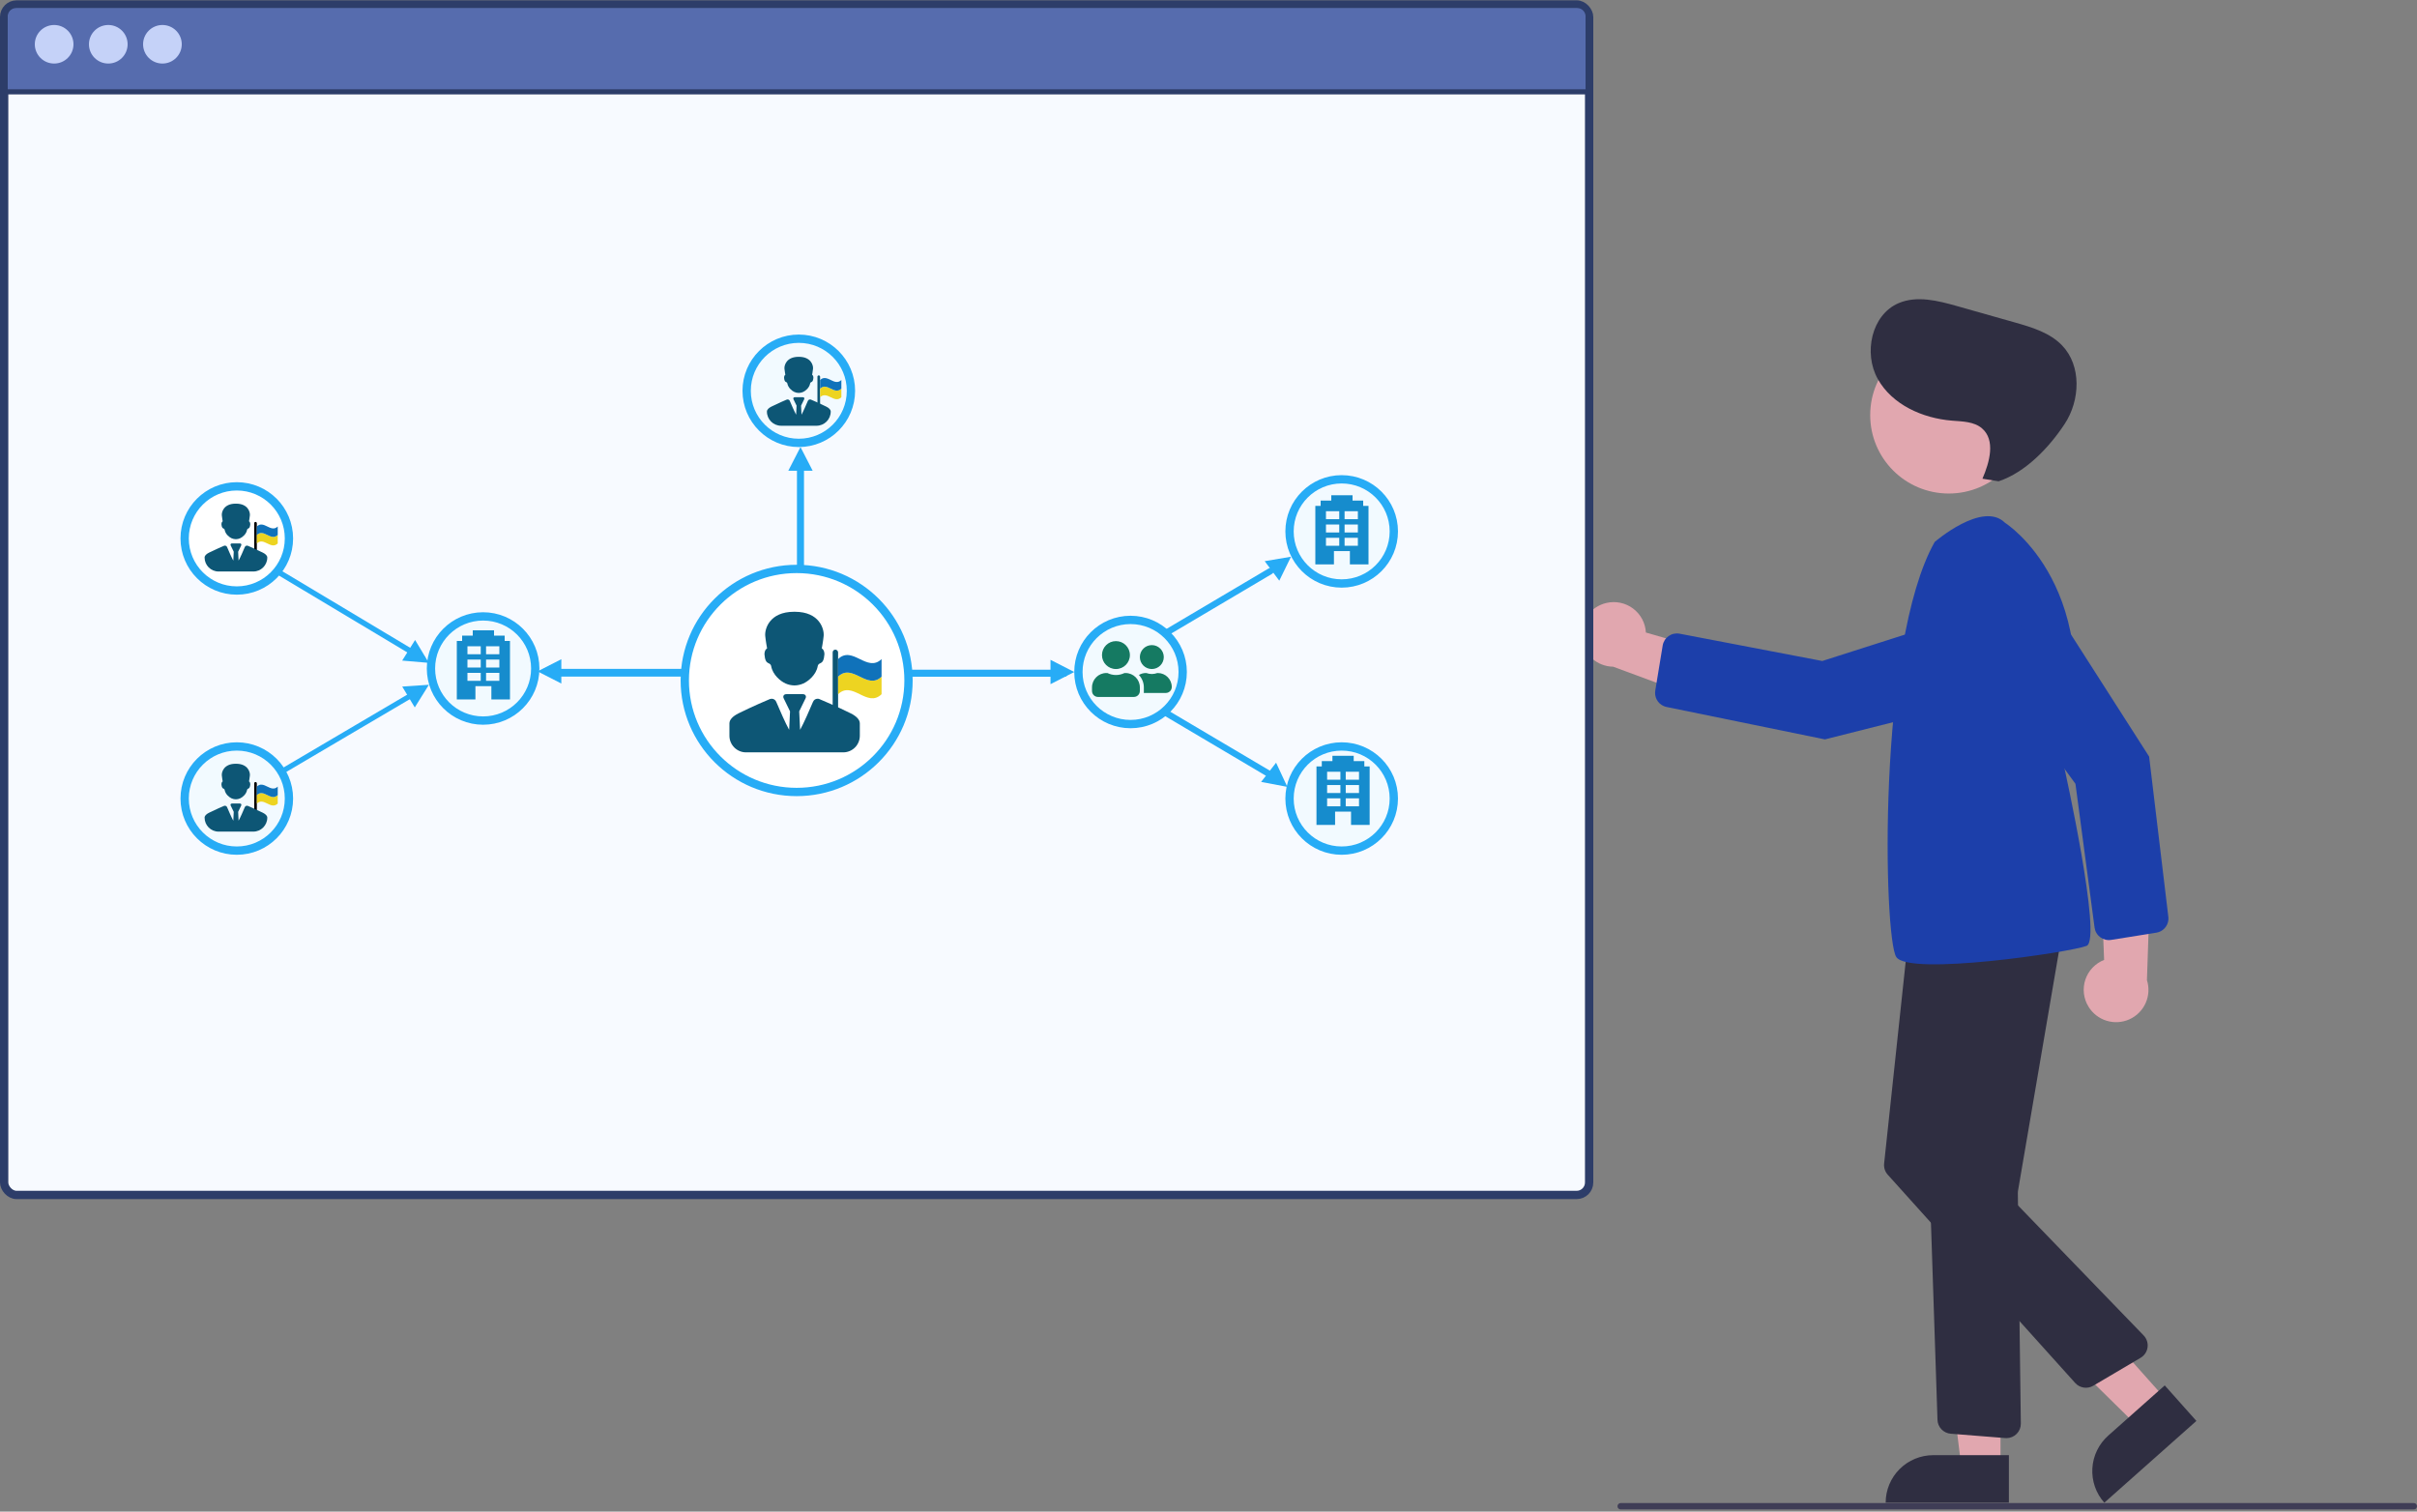 <svg width="582" height="364" viewBox="0 0 582 364" fill="none" xmlns="http://www.w3.org/2000/svg">
<rect x="0" y="0" width="582" height="364" fill="#808080" stroke="none"/>
<path d="M386.83 145.191C387.932 144.934 389.078 144.922 390.186 145.156C391.293 145.389 392.336 145.862 393.241 146.541C394.146 147.221 394.891 148.09 395.423 149.088C395.955 150.085 396.261 151.187 396.321 152.316L422.756 159.951L411.876 169.217L388.44 160.546C386.534 160.52 384.704 159.797 383.297 158.513C381.89 157.23 381.003 155.476 380.804 153.583C380.606 151.69 381.109 149.79 382.22 148.244C383.33 146.697 384.971 145.611 386.83 145.191V145.191Z" fill="#E1A7AF"/>
<path d="M502.887 242.395C502.295 241.432 501.922 240.35 501.794 239.227C501.666 238.104 501.786 236.967 502.145 235.895C502.505 234.823 503.096 233.843 503.876 233.024C504.656 232.205 505.607 231.566 506.66 231.154L505.566 203.699L517.808 211.079L516.971 236.019C517.548 237.833 517.438 239.795 516.663 241.533C515.888 243.272 514.501 244.666 512.765 245.452C511.03 246.238 509.065 246.361 507.245 245.798C505.424 245.234 503.874 244.024 502.887 242.395Z" fill="#E1A7AF"/>
<path d="M519.227 224.597L508.344 226.333C507.887 226.406 507.42 226.387 506.971 226.276C506.521 226.166 506.098 225.967 505.727 225.691C505.356 225.415 505.044 225.068 504.81 224.669C504.575 224.271 504.423 223.83 504.362 223.372L499.758 188.749L477.006 157.661C476.163 156.51 475.566 155.198 475.25 153.807C474.935 152.417 474.908 150.976 475.172 149.575C475.435 148.173 475.984 146.841 476.783 145.659C477.582 144.477 478.615 143.472 479.818 142.704L479.818 142.704C482.155 141.213 484.989 140.709 487.697 141.305C490.406 141.901 492.766 143.546 494.26 145.879L517.497 182.185L522.122 220.769C522.151 221.016 522.155 221.264 522.132 221.511C522.06 222.275 521.736 222.993 521.21 223.552C520.684 224.11 519.986 224.478 519.227 224.597Z" fill="#1C3FAA"/>
<path d="M481.708 353.105H472.267L467.775 316.746L481.709 316.747L481.708 353.105Z" fill="#E1A7AF"/>
<path d="M465.521 350.412H483.729V361.858H454.057C454.057 358.823 455.264 355.911 457.414 353.765C459.564 351.618 462.48 350.412 465.521 350.412Z" fill="#2F2E41"/>
<path d="M521.538 336.971L514.484 343.236L488.189 317.349L497.335 309.804L521.538 336.971Z" fill="#E1A7AF"/>
<path d="M507.654 345.699L521.258 333.616L528.878 342.169L506.708 361.859C505.707 360.736 504.938 359.427 504.444 358.007C503.95 356.587 503.741 355.084 503.828 353.583C503.916 352.083 504.299 350.614 504.956 349.261C505.612 347.909 506.529 346.698 507.654 345.699Z" fill="#2F2E41"/>
<path d="M469.248 118.842C479.694 118.842 488.163 110.387 488.163 99.957C488.163 89.528 479.694 81.072 469.248 81.072C458.802 81.072 450.334 89.528 450.334 99.957C450.334 110.387 458.802 118.842 469.248 118.842Z" fill="#E1A7AF"/>
<path d="M482.865 346.297L469.724 345.248C468.875 345.18 468.081 344.803 467.493 344.188C466.905 343.573 466.565 342.763 466.537 341.913L462.869 231.32C462.839 230.466 463.128 229.63 463.679 228.976C464.231 228.322 465.006 227.895 465.854 227.779L492.052 224.129C492.592 224.054 493.142 224.107 493.658 224.283C494.173 224.46 494.639 224.756 495.019 225.147C495.398 225.537 495.68 226.012 495.841 226.531C496.003 227.051 496.039 227.602 495.947 228.138L485.922 286.766C485.895 286.927 485.882 287.09 485.884 287.254L486.606 342.803C486.612 343.261 486.527 343.716 486.356 344.141C486.184 344.566 485.929 344.953 485.607 345.279C485.284 345.606 484.9 345.865 484.476 346.041C484.053 346.218 483.598 346.309 483.139 346.309C483.048 346.309 482.956 346.305 482.865 346.297Z" fill="#2F2E41"/>
<path d="M499.696 333.033L454.554 282.872C454.229 282.511 453.984 282.086 453.834 281.624C453.685 281.163 453.634 280.675 453.685 280.192L459.387 226.827C459.48 225.938 459.916 225.119 460.601 224.544C461.287 223.968 462.169 223.681 463.063 223.742L490.768 225.586C491.297 225.621 491.812 225.777 492.271 226.042C492.731 226.308 493.123 226.675 493.418 227.115C493.713 227.556 493.903 228.058 493.972 228.584C494.042 229.109 493.99 229.644 493.82 230.146L477.22 279.177C477.061 279.644 477.034 280.146 477.142 280.628C477.251 281.11 477.49 281.552 477.834 281.907L516.179 321.585C516.543 321.961 516.816 322.414 516.979 322.911C517.142 323.407 517.19 323.934 517.12 324.452C517.049 324.97 516.863 325.465 516.573 325.9C516.284 326.336 515.899 326.7 515.449 326.966L504.037 333.699C503.347 334.104 502.538 334.259 501.747 334.138C500.957 334.017 500.232 333.626 499.696 333.033L499.696 333.033Z" fill="#2F2E41"/>
<path d="M465.859 130.508C465.859 130.508 477.411 120.512 482.801 125.894C482.801 125.894 507.829 141.657 497.048 184.715C497.048 184.715 506.289 226.235 502.439 227.773C498.588 229.311 459.698 235.078 456.618 230.464C453.538 225.851 451.997 155.112 465.859 130.508Z" fill="#1C3FAA"/>
<path d="M398.581 166.292L400.369 155.433C400.444 154.977 400.61 154.541 400.856 154.15C401.103 153.759 401.426 153.422 401.805 153.157C402.185 152.893 402.613 152.707 403.066 152.611C403.518 152.515 403.986 152.51 404.44 152.597L438.796 159.171L475.525 147.438C476.885 147.003 478.32 146.851 479.742 146.992C481.163 147.133 482.54 147.562 483.788 148.255C485.037 148.947 486.13 149.887 487.001 151.018C487.871 152.148 488.501 153.444 488.85 154.827L488.851 154.826C489.529 157.511 489.112 160.355 487.691 162.733C486.269 165.11 483.96 166.827 481.271 167.504L439.43 178.049L401.304 170.243C401.06 170.193 400.823 170.118 400.596 170.018C399.893 169.709 399.313 169.175 398.948 168.5C398.583 167.825 398.454 167.048 398.581 166.292Z" fill="#1C3FAA"/>
<path d="M477.363 115.276C479.091 111.282 480.554 105.963 477.239 103.139C475.316 101.501 472.546 101.497 470.027 101.294C462.928 100.719 455.622 97.459 452.152 91.249C448.683 85.04 450.62 75.806 457.166 73.005C461.578 71.116 466.636 72.403 471.254 73.71L485.12 77.636C489.24 78.803 493.566 80.089 496.532 83.173C501.263 88.092 500.909 96.407 497.152 102.102C493.395 107.797 487.736 113.736 481.259 115.898L477.363 115.276Z" fill="#2F2E41"/>
<path d="M581.23 363.483H390.247C390.042 363.483 389.847 363.402 389.702 363.258C389.558 363.114 389.477 362.918 389.477 362.715C389.477 362.511 389.558 362.315 389.702 362.171C389.847 362.027 390.042 361.946 390.247 361.946H581.23C581.434 361.946 581.63 362.027 581.775 362.171C581.919 362.315 582 362.511 582 362.715C582 362.918 581.919 363.114 581.775 363.258C581.63 363.402 581.434 363.483 581.23 363.483Z" fill="#3F3D56"/>
<rect x="1" y="1.078" width="381.654" height="286.672" rx="3" fill="#F7FAFF" stroke="#2D3D69" stroke-width="2"/>
<path d="M381.793 20.873H1.863V22.73H381.793V20.873Z" fill="#2D3D69"/>
<path d="M167.915 162.931H132.863C132.695 162.931 132.534 162.833 132.416 162.659C132.297 162.485 132.23 162.249 132.23 162.003C132.23 161.756 132.297 161.52 132.416 161.346C132.534 161.172 132.695 161.074 132.863 161.074H167.915C168.083 161.074 168.244 161.172 168.362 161.346C168.481 161.52 168.547 161.756 168.547 162.003C168.547 162.249 168.481 162.485 168.362 162.659C168.244 162.833 168.083 162.931 167.915 162.931Z" fill="#27ACF6"/>
<path d="M192.752 151.664C192.527 151.664 192.311 151.549 192.152 151.346C191.994 151.142 191.904 150.866 191.904 150.577V112.968C191.904 112.68 191.994 112.404 192.152 112.2C192.311 111.996 192.527 111.882 192.752 111.882C192.976 111.882 193.192 111.996 193.351 112.2C193.51 112.404 193.599 112.68 193.599 112.968V150.577C193.599 150.866 193.51 151.142 193.351 151.346C193.192 151.549 192.976 151.664 192.752 151.664Z" fill="#27ACF6"/>
<path d="M101.781 159.217C101.664 159.217 101.55 159.185 101.45 159.125L66.433 138.156C66.285 138.067 66.178 137.922 66.135 137.753C66.093 137.584 66.118 137.406 66.206 137.256C66.294 137.106 66.437 136.998 66.604 136.954C66.771 136.911 66.948 136.936 67.096 137.025L102.113 157.994C102.236 158.068 102.331 158.18 102.385 158.313C102.438 158.447 102.447 158.595 102.409 158.734C102.371 158.873 102.289 158.995 102.176 159.083C102.062 159.17 101.923 159.217 101.781 159.217Z" fill="#27ACF6"/>
<path d="M66.75 187.072C66.611 187.072 66.476 187.026 66.365 186.943C66.254 186.859 66.175 186.742 66.138 186.608C66.101 186.475 66.109 186.334 66.161 186.206C66.213 186.077 66.306 185.97 66.426 185.9L100.544 165.805C100.688 165.719 100.861 165.695 101.024 165.736C101.187 165.778 101.327 165.882 101.412 166.025C101.498 166.169 101.523 166.341 101.481 166.503C101.439 166.665 101.335 166.803 101.19 166.889L67.072 186.984C66.975 187.041 66.863 187.072 66.75 187.072Z" fill="#27ACF6"/>
<path d="M256.352 162.964H213.663C213.458 162.964 213.263 162.875 213.118 162.716C212.974 162.558 212.893 162.342 212.893 162.118C212.893 161.893 212.974 161.678 213.118 161.519C213.263 161.361 213.458 161.272 213.663 161.272H256.352C256.556 161.272 256.752 161.361 256.896 161.519C257.041 161.678 257.122 161.893 257.122 162.118C257.122 162.342 257.041 162.558 256.896 162.716C256.752 162.875 256.556 162.964 256.352 162.964Z" fill="#27ACF6"/>
<path d="M264.488 162.81C264.319 162.81 264.155 162.754 264.02 162.652C263.886 162.55 263.789 162.407 263.744 162.244C263.7 162.082 263.71 161.909 263.773 161.753C263.836 161.596 263.949 161.465 264.094 161.379L305.537 136.854C305.624 136.803 305.72 136.769 305.82 136.755C305.92 136.74 306.022 136.746 306.12 136.771C306.218 136.796 306.31 136.84 306.391 136.901C306.472 136.961 306.54 137.037 306.592 137.124C306.644 137.211 306.677 137.307 306.692 137.407C306.706 137.507 306.701 137.609 306.676 137.706C306.65 137.804 306.606 137.896 306.546 137.977C306.485 138.058 306.409 138.126 306.322 138.177L264.879 162.702C264.761 162.772 264.626 162.81 264.488 162.81Z" fill="#27ACF6"/>
<path d="M305.929 187.334C305.791 187.334 305.656 187.297 305.537 187.227L264.094 162.702C263.919 162.598 263.791 162.429 263.741 162.231C263.69 162.033 263.72 161.824 263.824 161.648C263.928 161.473 264.098 161.346 264.296 161.296C264.494 161.245 264.704 161.275 264.879 161.379L306.322 185.904C306.467 185.99 306.58 186.121 306.644 186.277C306.707 186.433 306.717 186.606 306.672 186.769C306.628 186.931 306.531 187.075 306.396 187.177C306.262 187.279 306.098 187.334 305.929 187.334V187.334Z" fill="#27ACF6"/>
<path d="M218.765 163.86C218.765 178.688 206.708 190.714 191.829 190.714C176.949 190.714 164.893 178.688 164.893 163.86C164.893 149.031 176.949 137.005 191.829 137.005C206.708 137.005 218.765 149.031 218.765 163.86Z" fill="white" stroke="#27ACF6" stroke-width="2"/>
<rect x="200.5" y="156.433" width="1.308" height="19.531" rx="0.654" fill="#0D5675"/>
<g clip-path="url(#clip0)">
<path d="M201.809 167.173C205.297 163.788 208.787 170.557 212.275 167.173C212.275 165.762 212.275 164.353 212.275 162.942C208.787 166.326 205.297 159.557 201.809 162.942C201.809 164.353 201.809 165.763 201.809 167.173Z" fill="#EDD421"/>
<path d="M201.809 162.941C205.297 159.556 208.787 166.326 212.275 162.941C212.275 161.53 212.275 160.121 212.275 158.71C208.787 162.095 205.297 155.325 201.809 158.71C201.809 160.121 201.809 161.532 201.809 162.941Z" fill="#1072BA"/>
</g>
<path d="M184.078 157.566C184.301 160.438 185.463 159.201 185.703 160.459C186.101 162.551 187.986 164.064 189.159 164.587C189.844 164.891 190.549 165.044 191.29 165.056V165.057C191.292 165.057 191.295 165.057 191.298 165.057C191.3 165.057 191.303 165.057 191.305 165.057V165.056C192.046 165.044 192.751 164.891 193.436 164.587C194.609 164.064 196.494 162.551 196.892 160.459C197.132 159.201 198.294 160.438 198.517 157.566C198.517 156.422 197.882 156.137 197.882 156.137C197.882 156.137 198.205 154.443 198.331 153.14C198.488 151.515 197.366 147.318 191.384 147.318C191.358 147.318 191.334 147.32 191.308 147.32C191.307 147.32 191.306 147.32 191.305 147.32V147.32C191.303 147.32 191.3 147.32 191.298 147.32C191.295 147.32 191.292 147.32 191.29 147.32V147.32C191.289 147.32 191.288 147.32 191.287 147.32C191.262 147.32 191.237 147.318 191.211 147.318C185.229 147.318 184.107 151.515 184.264 153.14C184.39 154.443 184.713 156.137 184.713 156.137C184.713 156.137 184.078 156.422 184.078 157.566Z" fill="#0D5675"/>
<path d="M204.868 171.786C201.851 170.277 197.477 168.393 197.267 168.326C197.265 168.326 197.263 168.325 197.261 168.325C197.138 168.282 197.006 168.258 196.868 168.258C196.356 168.258 195.921 168.581 195.76 169.03L195.757 169.029C194.978 170.873 193.548 174.161 192.659 175.746L192.445 171.302C192.445 171.302 193.779 168.519 193.925 168.264C194.269 167.667 193.959 167.158 193.315 167.158C192.995 167.158 192.196 167.158 191.395 167.158H191.392C191.387 167.158 191.382 167.158 191.377 167.158H191.374C191.363 167.158 191.352 167.158 191.341 167.158C191.33 167.158 191.319 167.158 191.308 167.158H191.305C191.3 167.158 191.295 167.158 191.29 167.158H191.287C190.486 167.158 189.687 167.158 189.367 167.158C188.722 167.158 188.413 167.667 188.756 168.264C188.902 168.519 190.236 171.302 190.236 171.302L190.023 175.746C189.134 174.161 187.704 170.873 186.925 169.029L186.922 169.03C186.761 168.581 186.326 168.258 185.813 168.258C185.676 168.258 185.544 168.282 185.421 168.325C185.419 168.326 185.417 168.326 185.414 168.326C185.205 168.393 180.831 170.277 177.814 171.786C176.458 172.463 175.641 173.306 175.641 174.192C175.641 175.128 175.641 176.177 175.641 177.172C175.641 179.381 177.431 181.172 179.641 181.172H191.276H191.29H191.297H191.305H191.319H191.341H191.363H191.377H191.384H191.392H191.406H203.041C205.25 181.172 207.041 179.381 207.041 177.172C207.041 176.177 207.041 175.128 207.041 174.192C207.041 173.306 206.223 172.463 204.868 171.786Z" fill="#0D5675"/>
<path d="M204.904 94.107C204.904 101.033 199.283 106.65 192.348 106.65C185.412 106.65 179.791 101.033 179.791 94.107C179.791 87.18 185.412 81.564 192.348 81.564C199.283 81.564 204.904 87.18 204.904 94.107Z" fill="#F2FAFF" stroke="#27ACF6" stroke-width="2"/>
<rect x="196.834" y="90.393" width="0.64" height="9.575" rx="0.32" fill="#0D5675"/>
<g clip-path="url(#clip1)">
<path d="M197.474 95.659C199.181 93.999 200.889 97.318 202.596 95.659C202.596 94.967 202.596 94.276 202.596 93.585C200.889 95.244 199.181 91.925 197.474 93.585C197.474 94.276 197.474 94.968 197.474 95.659Z" fill="#EDD421"/>
<path d="M197.474 93.583C199.181 91.924 200.889 95.243 202.596 93.583C202.596 92.891 202.596 92.201 202.596 91.509C200.889 93.168 199.181 89.849 197.474 91.509C197.474 92.201 197.474 92.892 197.474 93.583Z" fill="#1072BA"/>
</g>
<path d="M188.799 90.949C188.908 92.357 189.476 91.75 189.594 92.367C189.789 93.393 190.711 94.135 191.285 94.391C191.62 94.54 191.965 94.615 192.328 94.621V94.621C192.329 94.621 192.33 94.621 192.331 94.621C192.333 94.621 192.334 94.621 192.335 94.621V94.621C192.698 94.615 193.043 94.54 193.378 94.391C193.952 94.135 194.874 93.393 195.069 92.367C195.186 91.75 195.755 92.357 195.864 90.949C195.864 90.388 195.553 90.248 195.553 90.248C195.553 90.248 195.711 89.418 195.773 88.779C195.85 87.982 195.301 85.925 192.374 85.925C192.361 85.925 192.349 85.926 192.337 85.926C192.336 85.926 192.336 85.926 192.335 85.926V85.926C192.334 85.926 192.333 85.926 192.331 85.926C192.33 85.926 192.329 85.926 192.328 85.926V85.926C192.327 85.926 192.327 85.926 192.326 85.926C192.314 85.926 192.302 85.925 192.289 85.925C189.362 85.925 188.813 87.982 188.89 88.779C188.952 89.418 189.109 90.248 189.109 90.248C189.109 90.248 188.799 90.388 188.799 90.949Z" fill="#0D5675"/>
<path d="M198.971 97.92C197.495 97.18 195.355 96.257 195.252 96.224C195.251 96.224 195.25 96.224 195.249 96.223C195.189 96.202 195.124 96.191 195.057 96.191C194.806 96.191 194.593 96.349 194.514 96.569L194.513 96.569C194.132 97.473 193.432 99.085 192.997 99.862L192.893 97.683C192.893 97.683 193.545 96.319 193.617 96.194C193.785 95.901 193.634 95.651 193.318 95.651C193.162 95.651 192.771 95.651 192.379 95.651H192.377C192.375 95.651 192.372 95.651 192.37 95.651H192.368C192.363 95.651 192.358 95.651 192.352 95.651C192.347 95.651 192.342 95.651 192.336 95.651H192.335C192.332 95.651 192.33 95.651 192.327 95.651H192.326C191.934 95.651 191.543 95.651 191.386 95.651C191.071 95.651 190.92 95.901 191.088 96.194C191.159 96.319 191.812 97.683 191.812 97.683L191.707 99.862C191.273 99.085 190.573 97.473 190.191 96.569L190.19 96.569C190.111 96.349 189.898 96.191 189.648 96.191C189.58 96.191 189.516 96.202 189.456 96.223C189.454 96.224 189.454 96.224 189.452 96.224C189.35 96.257 187.21 97.18 185.733 97.92C185.07 98.252 184.67 98.665 184.67 99.1C184.67 100.99 186.202 102.522 188.092 102.522H192.321H192.327H192.331H192.335H192.342H192.352H192.363H192.37H192.373H192.377H192.384H196.613C198.503 102.522 200.035 100.99 200.035 99.1C200.035 98.665 199.635 98.252 198.971 97.92Z" fill="#0D5675"/>
<path d="M284.787 161.821C284.787 168.747 279.166 174.364 272.23 174.364C265.295 174.364 259.674 168.747 259.674 161.821C259.674 154.895 265.295 149.278 272.23 149.278C279.166 149.278 284.787 154.895 284.787 161.821Z" fill="#F2FAFF" stroke="#27ACF6" stroke-width="2"/>
<path d="M128.887 160.975C128.887 167.901 123.266 173.518 116.33 173.518C109.394 173.518 103.773 167.901 103.773 160.975C103.773 154.048 109.394 148.432 116.33 148.432C123.266 148.432 128.887 154.048 128.887 160.975Z" fill="#F2FAFF" stroke="#27ACF6" stroke-width="2"/>
<path d="M69.576 129.657C69.576 136.583 63.955 142.2 57.019 142.2C50.084 142.2 44.463 136.583 44.463 129.657C44.463 122.73 50.084 117.114 57.019 117.114C63.955 117.114 69.576 122.73 69.576 129.657Z" fill="white" stroke="#27ACF6" stroke-width="2"/>
<rect x="61.217" y="125.681" width="0.629" height="9.426" rx="0.315" fill="black"/>
<g clip-path="url(#clip2)">
<path d="M61.847 130.865C63.524 129.231 65.202 132.498 66.879 130.865C66.879 130.184 66.879 129.504 66.879 128.823C65.202 130.456 63.524 127.189 61.847 128.823C61.847 129.504 61.847 130.184 61.847 130.865Z" fill="#EDD421"/>
<path d="M61.847 128.821C63.524 127.188 65.202 130.455 66.879 128.821C66.879 128.14 66.879 127.46 66.879 126.779C65.202 128.413 63.524 125.146 61.847 126.779C61.847 127.46 61.847 128.141 61.847 128.821Z" fill="#1072BA"/>
</g>
<path d="M53.322 126.228C53.429 127.614 53.988 127.017 54.103 127.624C54.295 128.634 55.201 129.364 55.765 129.616C56.094 129.763 56.433 129.837 56.79 129.843V129.843C56.791 129.843 56.792 129.843 56.793 129.843C56.794 129.843 56.796 129.843 56.797 129.843V129.843C57.153 129.837 57.492 129.764 57.821 129.616C58.385 129.364 59.291 128.634 59.483 127.624C59.599 127.017 60.157 127.614 60.264 126.228C60.264 125.676 59.959 125.538 59.959 125.538C59.959 125.538 60.114 124.721 60.175 124.092C60.25 123.308 59.711 121.282 56.835 121.282C56.822 121.282 56.811 121.283 56.798 121.283C56.798 121.283 56.797 121.283 56.797 121.283V121.283C56.796 121.283 56.794 121.283 56.793 121.283C56.792 121.283 56.791 121.283 56.79 121.283V121.283C56.789 121.283 56.789 121.283 56.788 121.283C56.776 121.283 56.764 121.282 56.752 121.282C53.876 121.282 53.336 123.308 53.412 124.092C53.472 124.721 53.627 125.538 53.627 125.538C53.627 125.538 53.322 125.676 53.322 126.228Z" fill="#0D5675"/>
<path d="M63.318 133.091C61.867 132.363 59.764 131.453 59.663 131.421C59.662 131.421 59.661 131.421 59.66 131.42C59.601 131.4 59.538 131.388 59.472 131.388C59.225 131.388 59.016 131.544 58.939 131.761L58.937 131.76C58.563 132.65 57.875 134.237 57.448 135.002L57.345 132.857C57.345 132.857 57.986 131.514 58.057 131.391C58.222 131.103 58.073 130.858 57.763 130.858C57.61 130.858 57.225 130.858 56.84 130.858H56.839C56.836 130.858 56.834 130.858 56.831 130.858H56.83C56.825 130.858 56.819 130.858 56.814 130.858C56.809 130.858 56.804 130.858 56.798 130.858H56.797C56.794 130.858 56.792 130.858 56.79 130.858H56.788C56.403 130.858 56.019 130.858 55.865 130.858C55.555 130.858 55.406 131.103 55.572 131.391C55.642 131.514 56.283 132.857 56.283 132.857L56.18 135.002C55.753 134.237 55.065 132.651 54.691 131.76L54.69 131.761C54.612 131.544 54.403 131.388 54.157 131.388C54.09 131.388 54.027 131.4 53.968 131.42C53.967 131.421 53.966 131.421 53.965 131.421C53.864 131.453 51.761 132.363 50.31 133.091C49.659 133.418 49.266 133.824 49.266 134.252C49.266 136.113 50.774 137.621 52.634 137.621H56.783H56.789H56.793H56.797H56.804H56.814H56.825H56.831H56.835H56.839H56.845H60.994C62.855 137.621 64.363 136.113 64.363 134.252C64.363 133.824 63.969 133.418 63.318 133.091Z" fill="#0D5675"/>
<path d="M69.576 192.293C69.576 199.219 63.955 204.835 57.019 204.835C50.084 204.835 44.463 199.219 44.463 192.293C44.463 185.366 50.084 179.75 57.019 179.75C63.955 179.75 69.576 185.366 69.576 192.293Z" fill="#F2FAFF" stroke="#27ACF6" stroke-width="2"/>
<rect x="61.217" y="188.317" width="0.629" height="9.426" rx="0.315" fill="black"/>
<g clip-path="url(#clip3)">
<path d="M61.847 193.501C63.524 191.867 65.202 195.134 66.879 193.501C66.879 192.82 66.879 192.139 66.879 191.459C65.202 193.092 63.524 189.825 61.847 191.459C61.847 192.139 61.847 192.82 61.847 193.501Z" fill="#EDD421"/>
<path d="M61.847 191.457C63.524 189.823 65.202 193.091 66.879 191.457C66.879 190.776 66.879 190.096 66.879 189.415C65.202 191.049 63.524 187.781 61.847 189.415C61.847 190.096 61.847 190.777 61.847 191.457Z" fill="#1072BA"/>
</g>
<path d="M53.322 188.864C53.429 190.25 53.988 189.653 54.103 190.26C54.295 191.27 55.201 192 55.765 192.252C56.094 192.399 56.433 192.473 56.79 192.479V192.479C56.791 192.479 56.792 192.479 56.793 192.479C56.794 192.479 56.796 192.479 56.797 192.479V192.479C57.153 192.473 57.492 192.399 57.821 192.252C58.385 192 59.291 191.27 59.483 190.26C59.599 189.653 60.157 190.25 60.264 188.864C60.264 188.312 59.959 188.174 59.959 188.174C59.959 188.174 60.114 187.357 60.175 186.728C60.25 185.943 59.711 183.918 56.835 183.918C56.822 183.918 56.811 183.919 56.798 183.919C56.798 183.919 56.797 183.919 56.797 183.919V183.919C56.796 183.919 56.794 183.919 56.793 183.919C56.792 183.919 56.791 183.919 56.79 183.919V183.919C56.789 183.919 56.789 183.919 56.788 183.919C56.776 183.919 56.764 183.918 56.752 183.918C53.876 183.918 53.336 185.944 53.412 186.728C53.472 187.357 53.627 188.174 53.627 188.174C53.627 188.174 53.322 188.312 53.322 188.864Z" fill="#0D5675"/>
<path d="M63.318 195.727C61.867 194.999 59.764 194.089 59.663 194.057C59.662 194.057 59.661 194.057 59.66 194.056C59.601 194.036 59.538 194.024 59.472 194.024C59.225 194.024 59.016 194.18 58.939 194.397L58.937 194.396C58.563 195.286 57.875 196.873 57.448 197.638L57.345 195.493C57.345 195.493 57.986 194.15 58.057 194.027C58.222 193.739 58.073 193.493 57.763 193.493C57.61 193.493 57.225 193.493 56.84 193.493H56.839C56.836 193.493 56.834 193.493 56.831 193.493H56.83C56.825 193.493 56.819 193.493 56.814 193.493C56.809 193.493 56.804 193.493 56.798 193.493H56.797C56.794 193.493 56.792 193.493 56.79 193.493H56.788C56.403 193.493 56.019 193.493 55.865 193.493C55.555 193.493 55.406 193.739 55.572 194.027C55.642 194.15 56.283 195.493 56.283 195.493L56.18 197.638C55.753 196.873 55.065 195.286 54.691 194.396L54.69 194.397C54.612 194.18 54.403 194.024 54.157 194.024C54.09 194.024 54.027 194.036 53.968 194.056C53.967 194.057 53.966 194.057 53.965 194.057C53.864 194.089 51.761 194.999 50.31 195.727C49.659 196.054 49.266 196.46 49.266 196.888C49.266 198.749 50.774 200.257 52.634 200.257H56.783H56.789H56.793H56.797H56.804H56.814H56.825H56.831H56.835H56.839H56.845H60.994C62.855 200.257 64.363 198.749 64.363 196.888C64.363 196.46 63.969 196.054 63.318 195.727Z" fill="#0D5675"/>
<path d="M335.625 127.964C335.625 134.89 330.004 140.507 323.068 140.507C316.133 140.507 310.512 134.89 310.512 127.964C310.512 121.038 316.133 115.421 323.068 115.421C330.004 115.421 335.625 121.038 335.625 127.964Z" fill="#F2FAFF" stroke="#27ACF6" stroke-width="2"/>
<path d="M335.625 192.293C335.625 199.219 330.004 204.835 323.068 204.835C316.133 204.835 310.512 199.219 310.512 192.293C310.512 185.366 316.133 179.75 323.068 179.75C330.004 179.75 335.625 185.366 335.625 192.293Z" fill="#F2FAFF" stroke="#27ACF6" stroke-width="2"/>
<path d="M192.752 107.65L195.687 113.363H189.817L192.752 107.65Z" fill="#27ACF6"/>
<path d="M129.436 161.668L135.166 158.741V164.594L129.436 161.668Z" fill="#27ACF6"/>
<path d="M103.276 164.899L99.875 170.35L96.853 165.332L103.276 164.899Z" fill="#27ACF6"/>
<path d="M103.258 159.619L96.843 159.075L99.952 154.111L103.258 159.619Z" fill="#27ACF6"/>
<path d="M309.986 189.485L303.669 188.292L307.273 183.663L309.986 189.485Z" fill="#27ACF6"/>
<path d="M310.869 134.062L308.045 139.831L304.531 135.134L310.869 134.062Z" fill="#27ACF6"/>
<path d="M258.674 161.821L252.955 164.753V158.889L258.674 161.821Z" fill="#27ACF6"/>
<path fill-rule="evenodd" clip-rule="evenodd" d="M118.961 151.785H113.839V153.065L111.278 153.065V154.345H109.998V168.43H114.479V165.229H118.321V168.43H122.802V154.345H121.522V153.065L118.961 153.065V151.785ZM115.76 155.626H112.559V157.546H115.76V155.626ZM112.559 158.827H115.76V160.747H112.559V158.827ZM115.76 162.028H112.559V163.948H115.76V162.028ZM120.241 155.626H117.04V157.546H120.241V155.626ZM117.04 158.827H120.241V160.747H117.04V158.827ZM120.241 162.028H117.04V163.948H120.241V162.028Z" fill="#168CCD"/>
<path fill-rule="evenodd" clip-rule="evenodd" d="M325.687 119.261H320.566V120.542H318.005V121.822H316.725V135.907H321.206V132.706H325.047V135.907H329.529V121.822H328.248V120.542H325.687V119.261ZM322.486 123.103H319.285V125.023H322.486V123.103ZM319.285 126.304H322.486V128.224H319.285V126.304ZM322.486 129.505H319.285V131.425H322.486V129.505ZM326.968 123.103H323.767V125.023H326.968V123.103ZM323.767 126.304H326.968V128.224H323.767V126.304ZM326.968 129.505H323.767V131.425H326.968V129.505Z" fill="#168CCD"/>
<path fill-rule="evenodd" clip-rule="evenodd" d="M325.963 182H320.841V183.28H318.28V184.561H317V198.645L321.481 198.645V195.444H325.323V198.645L329.804 198.645V184.561H328.524V183.28H325.963V182ZM322.762 185.841H319.561V187.762H322.762V185.841ZM319.561 189.042H322.762V190.963H319.561V189.042ZM322.762 192.243H319.561V194.164H322.762V192.243ZM327.243 185.841H324.042V187.762H327.243V185.841ZM324.043 189.042H327.244V190.963H324.043V189.042ZM327.243 192.243H324.042V194.164H327.243V192.243Z" fill="#168CCD"/>
<path d="M268.711 161.107C270.569 161.107 272.072 159.604 272.072 157.746C272.072 155.889 270.569 154.385 268.711 154.385C266.853 154.385 265.35 155.889 265.35 157.746C265.35 159.604 266.853 161.107 268.711 161.107ZM271.016 162.068H270.767C270.142 162.368 269.449 162.548 268.711 162.548C267.973 162.548 267.283 162.368 266.655 162.068H266.406C264.498 162.068 262.949 163.616 262.949 165.525V166.389C262.949 167.184 263.594 167.829 264.39 167.829H273.032C273.828 167.829 274.473 167.184 274.473 166.389V165.525C274.473 163.616 272.924 162.068 271.016 162.068ZM277.354 161.107C278.944 161.107 280.235 159.817 280.235 158.226C280.235 156.636 278.944 155.345 277.354 155.345C275.763 155.345 274.473 156.636 274.473 158.226C274.473 159.817 275.763 161.107 277.354 161.107ZM278.794 162.068H278.68C278.263 162.212 277.822 162.308 277.354 162.308C276.886 162.308 276.444 162.212 276.027 162.068H275.913C275.301 162.068 274.737 162.245 274.242 162.53C274.974 163.319 275.433 164.366 275.433 165.525V166.677C275.433 166.743 275.418 166.806 275.415 166.869H280.715C281.51 166.869 282.155 166.224 282.155 165.429C282.155 163.571 280.652 162.068 278.794 162.068Z" fill="#157A62"/>
<path d="M1.863 3.941C1.863 2.836 2.759 1.941 3.863 1.941H379.793C380.897 1.941 381.793 2.836 381.793 3.941V21.496H1.863V3.941Z" fill="#566CAE"/>
<path d="M13.037 15.302C15.608 15.302 17.693 13.224 17.693 10.66C17.693 8.096 15.608 6.017 13.037 6.017C10.465 6.017 8.381 8.096 8.381 10.66C8.381 13.224 10.465 15.302 13.037 15.302Z" fill="#C5D2F8"/>
<path d="M26.074 15.302C28.645 15.302 30.73 13.224 30.73 10.66C30.73 8.096 28.645 6.017 26.074 6.017C23.503 6.017 21.418 8.096 21.418 10.66C21.418 13.224 23.503 15.302 26.074 15.302Z" fill="#C5D2F8"/>
<path d="M39.111 15.302C41.682 15.302 43.767 13.224 43.767 10.66C43.767 8.096 41.682 6.017 39.111 6.017C36.54 6.017 34.455 8.096 34.455 10.66C34.455 13.224 36.54 15.302 39.111 15.302Z" fill="#C5D2F8"/>
<defs>
<clipPath id="clip0">
<rect width="10.467" height="10.416" fill="white" transform="matrix(-1 0 0 1 212.275 157.735)"/>
</clipPath>
<clipPath id="clip1">
<rect width="5.122" height="5.107" fill="white" transform="matrix(-1 0 0 1 202.596 91.032)"/>
</clipPath>
<clipPath id="clip2">
<rect width="5.032" height="5.027" fill="white" transform="matrix(-1 0 0 1 66.879 126.309)"/>
</clipPath>
<clipPath id="clip3">
<rect width="5.032" height="5.027" fill="white" transform="matrix(-1 0 0 1 66.879 188.945)"/>
</clipPath>
</defs>
</svg>
